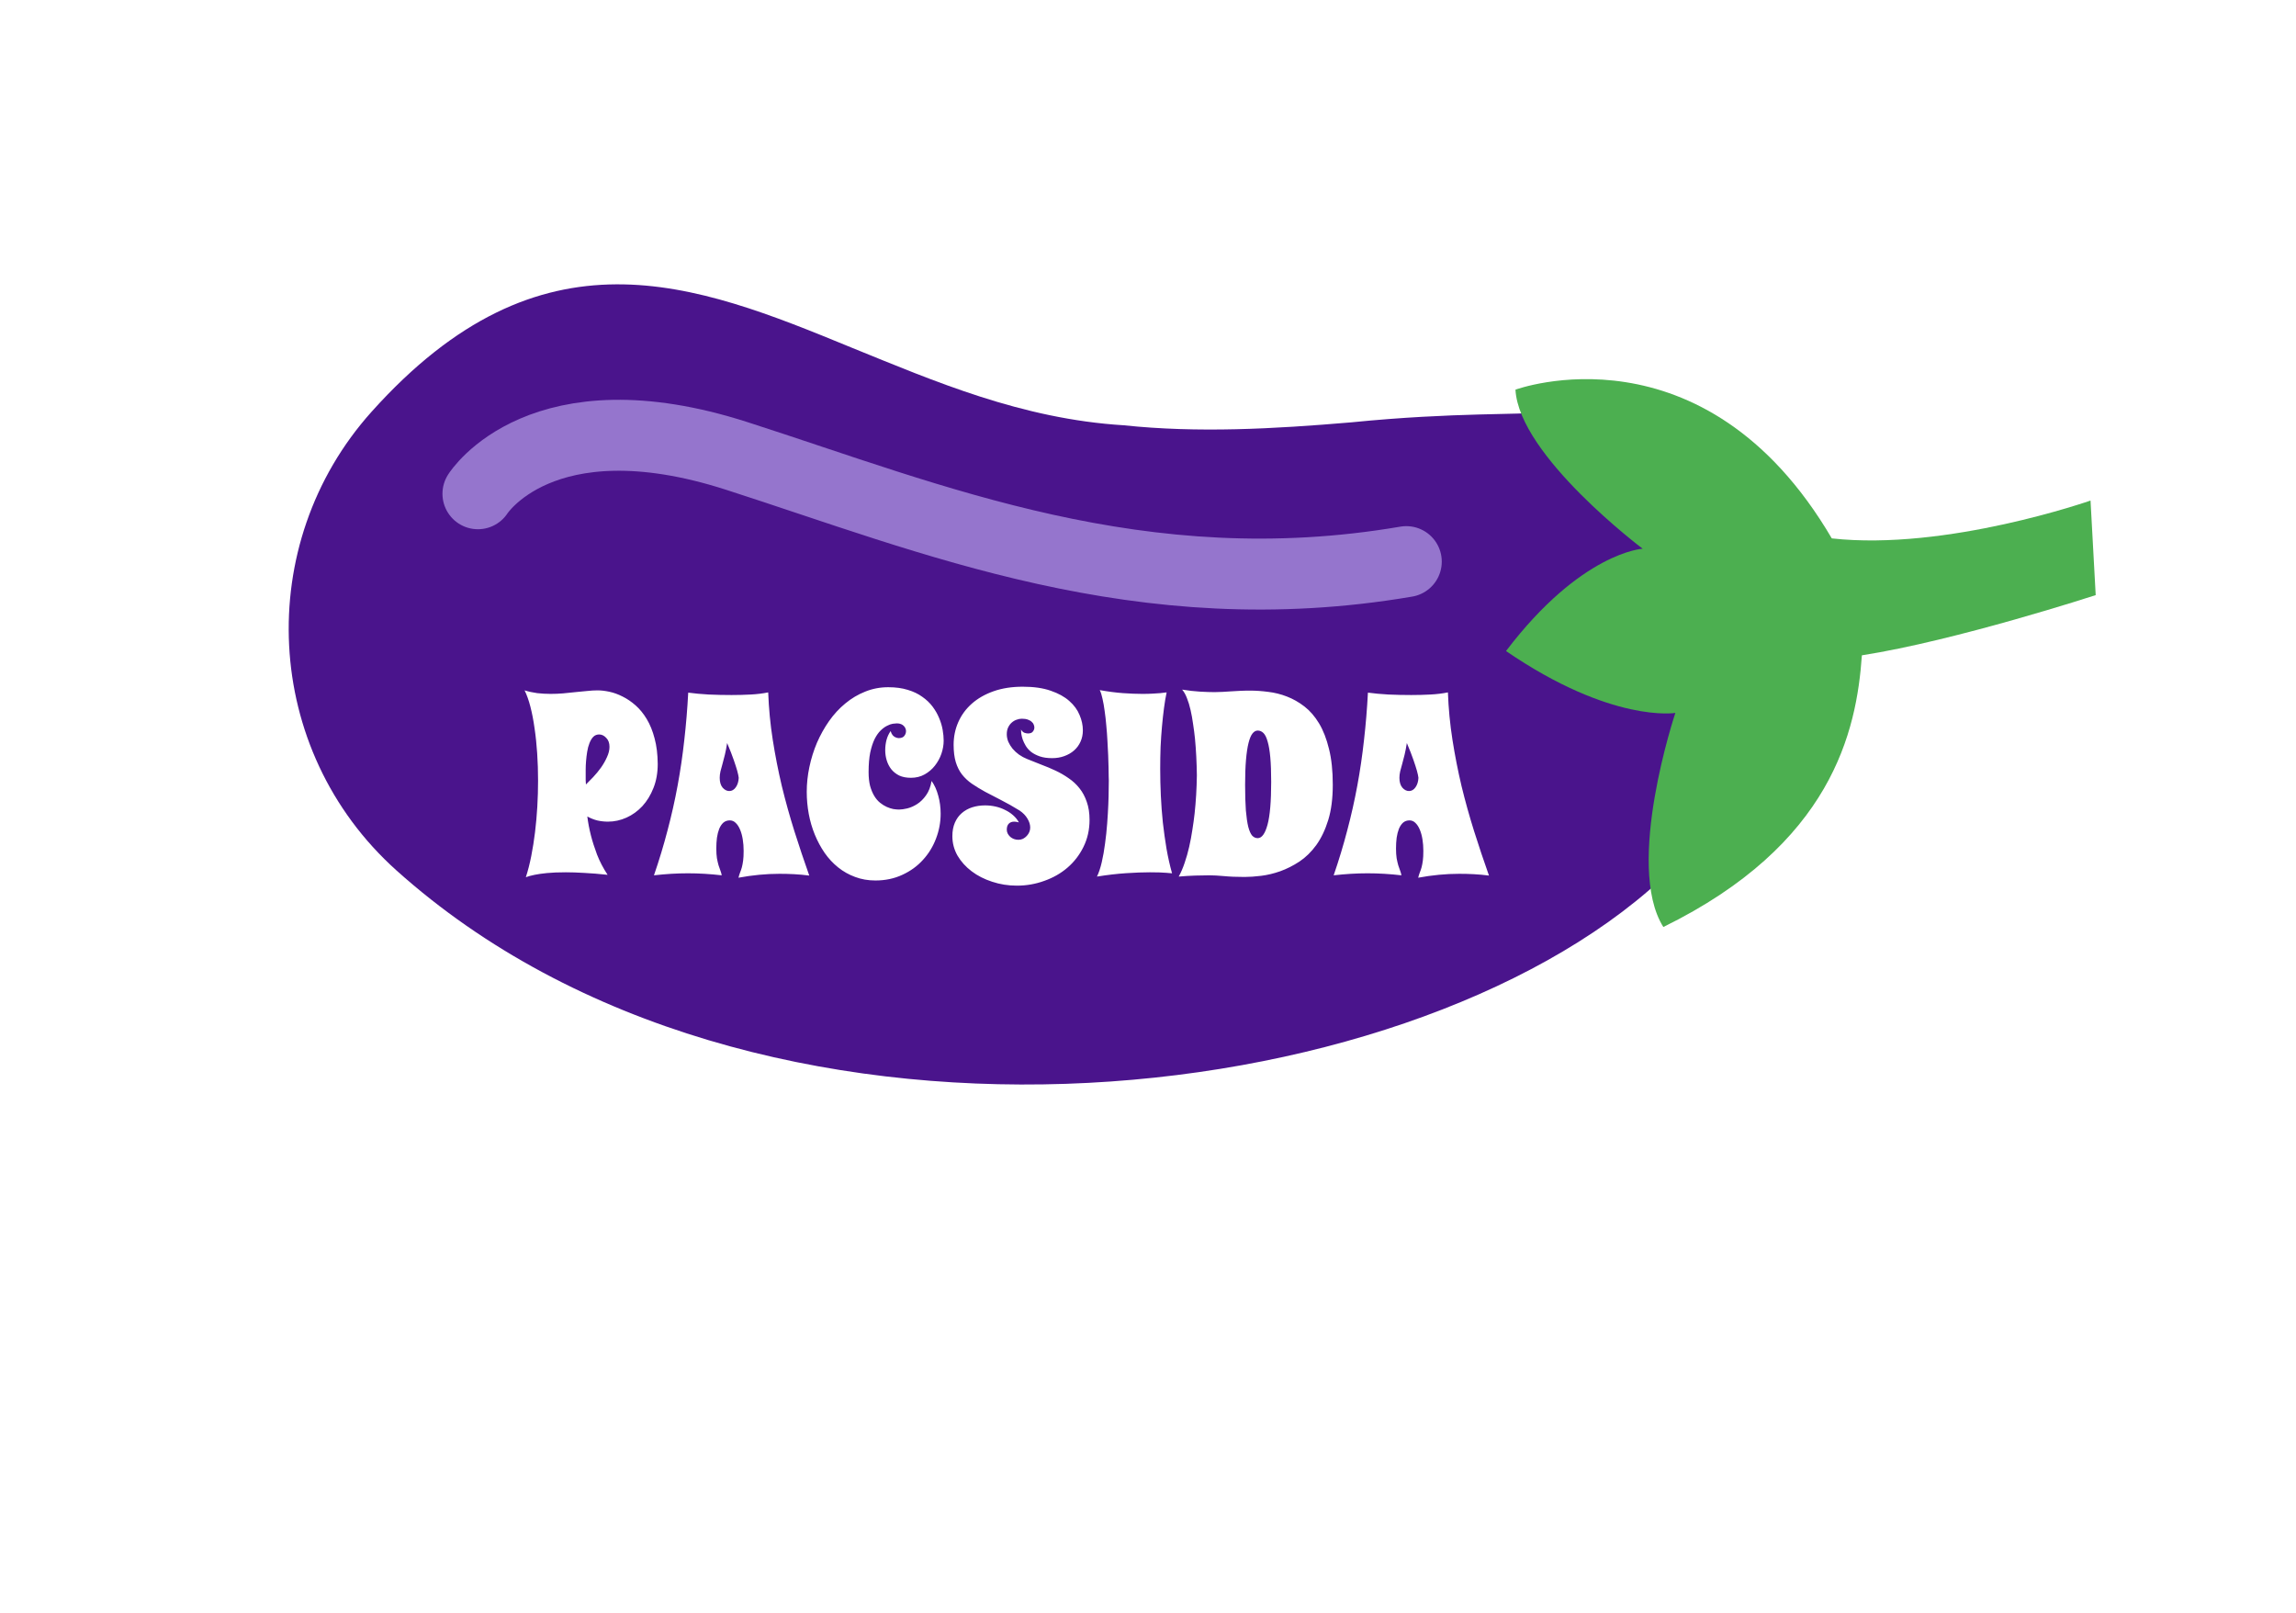 <svg width="712" height="500" viewBox="0 0 712 500" fill="none" xmlns="http://www.w3.org/2000/svg">
<g clip-path="url(#clip0_1_1259)" filter="url(#filter0_d_1_1259)">
<path d="M118.971 231.898C77.225 194.474 74.476 130.659 111.207 89.686C163.877 30.932 211.22 49.669 260.109 69.792C285.673 80.16 312.783 91.914 344.504 93.859C367.429 96.283 390.886 95.002 415.037 92.948C447.211 89.721 468.59 90.76 473.681 89.747C477.306 88.813 505.722 97.555 505.883 100.487C505.883 100.487 548.054 118.772 550.988 159.049C553.923 199.327 513.087 232.436 511.008 234.756C431.202 308.225 229.521 331 118.971 231.898Z" fill="#4A148C"/>
<path d="M644.284 117.194L645.885 146.516C645.885 146.516 602.542 160.646 573.38 165.179C571.729 188.797 564.08 223.77 511.808 249.417C499.732 230.225 515.537 183.042 515.537 183.042C515.537 183.042 495.864 186.322 463.022 163.852C486.345 133.169 505.404 132.129 505.404 132.129C505.404 132.129 467.071 103.342 465.95 82.816C465.95 82.816 524.327 61.248 564.048 128.927C599.555 132.87 644.284 117.194 644.284 117.194Z" fill="#4CAF50"/>
<path d="M144.209 115.088C144.209 115.088 163.826 83.872 224.444 103.355C285.062 122.837 349.785 150.183 432.099 136.131" stroke="#9575CD" stroke-width="22" stroke-miterlimit="10" stroke-linecap="round"/>
<g filter="url(#filter1_d_1_1259)">
<path d="M198.965 197.859C198.965 200.62 198.523 203.107 197.637 205.32C196.778 207.508 195.632 209.383 194.2 210.945C192.768 212.482 191.127 213.667 189.278 214.5C187.429 215.333 185.515 215.75 183.536 215.75C182.442 215.75 181.361 215.633 180.294 215.398C179.226 215.138 178.171 214.721 177.13 214.148C177.364 216.076 177.742 218.055 178.262 220.086C178.705 221.831 179.33 223.784 180.137 225.945C180.971 228.081 182.064 230.177 183.419 232.234C180.762 231.948 178.367 231.753 176.231 231.648C174.122 231.518 172.208 231.453 170.489 231.453C168.171 231.453 166.218 231.531 164.63 231.687C163.067 231.844 161.791 232.026 160.801 232.234C159.656 232.469 158.744 232.716 158.067 232.977C158.718 230.971 159.278 228.784 159.747 226.414C160.215 224.044 160.606 221.57 160.919 218.992C161.231 216.414 161.465 213.784 161.622 211.102C161.778 208.393 161.856 205.711 161.856 203.055C161.856 200.164 161.765 197.339 161.583 194.578C161.4 191.792 161.127 189.187 160.762 186.766C160.424 184.318 159.994 182.091 159.473 180.086C158.952 178.081 158.353 176.401 157.676 175.047C158.926 175.437 160.228 175.724 161.583 175.906C162.963 176.062 164.356 176.141 165.762 176.141C167.038 176.141 168.314 176.089 169.59 175.984C170.893 175.854 172.169 175.724 173.419 175.594C174.669 175.464 175.88 175.346 177.051 175.242C178.223 175.112 179.317 175.047 180.333 175.047C181.426 175.047 182.637 175.19 183.965 175.477C185.32 175.763 186.687 176.258 188.067 176.961C189.447 177.638 190.788 178.549 192.09 179.695C193.393 180.841 194.551 182.26 195.567 183.953C196.583 185.646 197.39 187.638 197.989 189.93C198.614 192.221 198.939 194.865 198.965 197.859ZM176.7 204.227C177.351 203.602 178.093 202.846 178.926 201.961C179.786 201.049 180.593 200.073 181.348 199.031C182.103 197.964 182.728 196.87 183.223 195.75C183.744 194.63 184.005 193.562 184.005 192.547C184.005 191.375 183.666 190.451 182.989 189.773C182.338 189.07 181.609 188.719 180.801 188.719C180.072 188.719 179.46 188.966 178.965 189.461C178.497 189.956 178.106 190.607 177.794 191.414C177.481 192.195 177.247 193.081 177.09 194.07C176.934 195.034 176.817 195.997 176.739 196.961C176.661 197.898 176.622 198.784 176.622 199.617C176.622 200.424 176.622 201.062 176.622 201.531C176.622 201.974 176.622 202.417 176.622 202.859C176.622 203.302 176.648 203.758 176.7 204.227ZM245.958 232.469C244.343 232.26 242.781 232.117 241.27 232.039C239.786 231.961 238.275 231.922 236.739 231.922C232.598 231.922 228.353 232.326 224.005 233.133C224.161 232.508 224.33 231.961 224.512 231.492C224.721 230.997 224.903 230.464 225.059 229.891C225.215 229.292 225.346 228.602 225.45 227.82C225.554 227.039 225.606 226.036 225.606 224.812C225.606 223.562 225.515 222.378 225.333 221.258C225.15 220.112 224.877 219.109 224.512 218.25C224.148 217.365 223.692 216.661 223.145 216.141C222.624 215.62 222.012 215.359 221.309 215.359C220.528 215.359 219.864 215.594 219.317 216.062C218.796 216.531 218.367 217.169 218.028 217.977C217.715 218.784 217.481 219.708 217.325 220.75C217.195 221.792 217.13 222.898 217.13 224.07C217.13 225.242 217.195 226.258 217.325 227.117C217.481 227.951 217.65 228.68 217.833 229.305C218.041 229.93 218.236 230.49 218.419 230.984C218.601 231.453 218.731 231.922 218.809 232.391C217.012 232.182 215.242 232.026 213.497 231.922C211.778 231.818 210.059 231.766 208.34 231.766C206.622 231.766 204.89 231.818 203.145 231.922C201.426 232.026 199.643 232.182 197.794 232.391C199.408 227.703 200.814 223.055 202.012 218.445C203.236 213.836 204.278 209.201 205.137 204.539C205.997 199.878 206.687 195.164 207.208 190.398C207.755 185.633 208.158 180.75 208.419 175.75C210.346 176.01 212.455 176.206 214.747 176.336C217.064 176.44 219.434 176.492 221.856 176.492C223.913 176.492 225.906 176.44 227.833 176.336C229.786 176.232 231.583 176.01 233.223 175.672C233.406 180.646 233.874 185.542 234.63 190.359C235.385 195.177 236.322 199.956 237.442 204.695C238.588 209.409 239.89 214.083 241.348 218.719C242.807 223.328 244.343 227.911 245.958 232.469ZM224.083 202.156C224.031 201.661 223.874 200.932 223.614 199.969C223.38 199.135 223.028 198.042 222.559 196.687C222.09 195.307 221.4 193.536 220.489 191.375C220.281 192.729 220.046 193.94 219.786 195.008C219.525 196.049 219.278 197 219.044 197.859C218.809 198.693 218.601 199.461 218.419 200.164C218.262 200.867 218.184 201.531 218.184 202.156C218.184 203.458 218.484 204.474 219.083 205.203C219.708 205.906 220.398 206.258 221.153 206.258C221.96 206.258 222.637 205.867 223.184 205.086C223.731 204.305 224.031 203.328 224.083 202.156ZM287.637 190.633C287.637 191.961 287.403 193.315 286.934 194.695C286.465 196.049 285.788 197.286 284.903 198.406C284.044 199.5 282.989 200.398 281.739 201.102C280.489 201.805 279.07 202.156 277.481 202.156C276.075 202.156 274.864 201.922 273.848 201.453C272.859 200.958 272.038 200.307 271.387 199.5C270.762 198.693 270.294 197.781 269.981 196.766C269.669 195.75 269.512 194.695 269.512 193.602C269.512 192.508 269.643 191.453 269.903 190.437C270.189 189.396 270.619 188.471 271.192 187.664C271.348 188.211 271.557 188.641 271.817 188.953C272.077 189.24 272.351 189.448 272.637 189.578C272.95 189.734 273.288 189.826 273.653 189.852C274.486 189.852 275.072 189.63 275.411 189.187C275.775 188.745 275.958 188.237 275.958 187.664C275.958 187.404 275.906 187.143 275.801 186.883C275.697 186.596 275.528 186.336 275.294 186.102C275.085 185.867 274.799 185.672 274.434 185.516C274.07 185.359 273.627 185.281 273.106 185.281C272.82 185.281 272.403 185.32 271.856 185.398C271.335 185.477 270.749 185.685 270.098 186.023C269.447 186.336 268.783 186.818 268.106 187.469C267.429 188.12 266.804 189.005 266.231 190.125C265.684 191.245 265.228 192.638 264.864 194.305C264.525 195.971 264.356 198.003 264.356 200.398C264.356 202.039 264.512 203.471 264.825 204.695C265.163 205.893 265.593 206.922 266.114 207.781C266.635 208.641 267.234 209.344 267.911 209.891C268.588 210.437 269.278 210.867 269.981 211.18C270.684 211.492 271.361 211.714 272.012 211.844C272.689 211.948 273.288 212 273.809 212C274.486 212 275.333 211.883 276.348 211.648C277.39 211.388 278.419 210.932 279.434 210.281C280.45 209.63 281.361 208.732 282.169 207.586C283.002 206.44 283.575 204.956 283.887 203.133C284.799 204.409 285.489 205.932 285.958 207.703C286.452 209.474 286.7 211.336 286.7 213.289C286.7 215.945 286.218 218.523 285.255 221.023C284.317 223.497 282.963 225.698 281.192 227.625C279.447 229.552 277.325 231.089 274.825 232.234C272.325 233.406 269.538 233.992 266.465 233.992C264.2 233.992 262.103 233.628 260.176 232.898C258.249 232.195 256.492 231.206 254.903 229.93C253.314 228.654 251.921 227.156 250.723 225.437C249.525 223.693 248.51 221.805 247.676 219.773C246.843 217.742 246.218 215.607 245.801 213.367C245.385 211.102 245.176 208.81 245.176 206.492C245.176 203.94 245.45 201.375 245.997 198.797C246.544 196.193 247.325 193.693 248.34 191.297C249.382 188.901 250.632 186.661 252.09 184.578C253.575 182.469 255.255 180.646 257.13 179.109C259.005 177.547 261.062 176.323 263.301 175.437C265.541 174.526 267.924 174.07 270.45 174.07C272.742 174.07 274.76 174.344 276.505 174.891C278.249 175.411 279.747 176.128 280.997 177.039C282.273 177.924 283.34 178.94 284.2 180.086C285.059 181.232 285.736 182.417 286.231 183.641C286.752 184.865 287.117 186.089 287.325 187.312C287.533 188.51 287.637 189.617 287.637 190.633ZM330.801 187.43C330.801 188.732 330.554 189.917 330.059 190.984C329.59 192.026 328.926 192.924 328.067 193.68C327.208 194.435 326.192 195.021 325.02 195.437C323.874 195.854 322.624 196.062 321.27 196.062C319.786 196.062 318.51 195.88 317.442 195.516C316.4 195.151 315.515 194.695 314.786 194.148C314.083 193.576 313.523 192.951 313.106 192.273C312.689 191.57 312.364 190.893 312.13 190.242C311.921 189.591 311.778 188.992 311.7 188.445C311.648 187.898 311.622 187.482 311.622 187.195C311.934 187.716 312.299 188.055 312.715 188.211C313.132 188.341 313.484 188.406 313.77 188.406C314.499 188.406 315.007 188.211 315.294 187.82C315.606 187.43 315.762 187.013 315.762 186.57C315.762 186.284 315.697 185.984 315.567 185.672C315.463 185.359 315.255 185.073 314.942 184.812C314.656 184.526 314.252 184.292 313.731 184.109C313.236 183.927 312.611 183.836 311.856 183.836C311.335 183.836 310.801 183.94 310.255 184.148C309.708 184.331 309.2 184.63 308.731 185.047C308.288 185.437 307.924 185.932 307.637 186.531C307.351 187.13 307.208 187.833 307.208 188.641C307.208 189.422 307.364 190.203 307.676 190.984C308.015 191.74 308.458 192.456 309.005 193.133C309.577 193.81 310.242 194.422 310.997 194.969C311.778 195.516 312.624 195.971 313.536 196.336C314.968 196.935 316.439 197.521 317.95 198.094C319.486 198.667 320.971 199.292 322.403 199.969C323.835 200.646 325.176 201.427 326.426 202.312C327.702 203.172 328.809 204.201 329.747 205.398C330.71 206.596 331.465 208.003 332.012 209.617C332.585 211.206 332.872 213.068 332.872 215.203C332.872 218.25 332.247 221.036 330.997 223.562C329.773 226.062 328.119 228.211 326.036 230.008C323.978 231.779 321.583 233.146 318.848 234.109C316.14 235.099 313.301 235.594 310.333 235.594C307.65 235.594 305.098 235.19 302.676 234.383C300.255 233.602 298.132 232.521 296.309 231.141C294.486 229.76 293.028 228.146 291.934 226.297C290.867 224.422 290.333 222.404 290.333 220.242C290.333 218.654 290.593 217.26 291.114 216.062C291.635 214.865 292.351 213.875 293.262 213.094C294.2 212.286 295.281 211.687 296.505 211.297C297.755 210.906 299.083 210.711 300.489 210.711C301.583 210.711 302.65 210.828 303.692 211.062C304.76 211.297 305.749 211.648 306.661 212.117C307.598 212.56 308.432 213.107 309.161 213.758C309.916 214.409 310.515 215.151 310.958 215.984C310.411 215.828 309.929 215.75 309.512 215.75C308.809 215.75 308.249 215.958 307.833 216.375C307.416 216.792 307.208 217.417 307.208 218.25C307.208 218.693 307.312 219.109 307.52 219.5C307.728 219.865 307.989 220.19 308.301 220.477C308.64 220.763 309.018 220.984 309.434 221.141C309.877 221.297 310.333 221.375 310.801 221.375C311.322 221.375 311.804 221.271 312.247 221.062C312.689 220.828 313.08 220.529 313.419 220.164C313.757 219.799 314.018 219.396 314.2 218.953C314.382 218.51 314.473 218.055 314.473 217.586C314.473 216.674 314.187 215.75 313.614 214.812C313.067 213.875 312.26 213.042 311.192 212.312C309.161 211.062 307.247 209.982 305.45 209.07C303.653 208.159 301.999 207.299 300.489 206.492C298.978 205.659 297.611 204.826 296.387 203.992C295.189 203.159 294.161 202.195 293.301 201.102C292.468 200.008 291.83 198.732 291.387 197.273C290.945 195.789 290.723 194.005 290.723 191.922C290.723 189.422 291.205 187.078 292.169 184.891C293.132 182.703 294.525 180.802 296.348 179.187C298.197 177.547 300.45 176.258 303.106 175.32C305.762 174.383 308.783 173.914 312.169 173.914C315.58 173.914 318.471 174.331 320.84 175.164C323.21 175.971 325.124 177.026 326.583 178.328C328.067 179.63 329.135 181.089 329.786 182.703C330.463 184.292 330.801 185.867 330.801 187.43ZM358.458 231.766C357.911 231.714 357.299 231.661 356.622 231.609C356.023 231.557 355.307 231.518 354.473 231.492C353.64 231.466 352.676 231.453 351.583 231.453C349.473 231.453 347.025 231.544 344.239 231.727C341.452 231.909 338.432 232.26 335.176 232.781C335.749 231.609 336.244 230.125 336.661 228.328C337.077 226.531 337.416 224.617 337.676 222.586C337.963 220.529 338.184 218.445 338.34 216.336C338.497 214.227 338.614 212.26 338.692 210.437C338.77 208.615 338.809 207.039 338.809 205.711C338.835 204.383 338.848 203.471 338.848 202.977C338.848 202.872 338.835 202.469 338.809 201.766C338.809 201.062 338.796 200.151 338.77 199.031C338.744 197.911 338.705 196.635 338.653 195.203C338.601 193.745 338.523 192.234 338.419 190.672C338.34 189.109 338.223 187.534 338.067 185.945C337.937 184.357 337.768 182.859 337.559 181.453C337.377 180.047 337.156 178.784 336.895 177.664C336.661 176.518 336.374 175.62 336.036 174.969C338.666 175.437 341.075 175.75 343.262 175.906C345.476 176.062 347.468 176.141 349.239 176.141C350.411 176.141 351.465 176.115 352.403 176.062C353.34 176.01 354.135 175.958 354.786 175.906C355.541 175.828 356.205 175.75 356.778 175.672C356.465 177.13 356.192 178.758 355.958 180.555C355.723 182.326 355.515 184.227 355.333 186.258C355.15 188.263 355.007 190.372 354.903 192.586C354.825 194.799 354.786 197.078 354.786 199.422C354.786 202.13 354.851 204.891 354.981 207.703C355.111 210.49 355.32 213.263 355.606 216.023C355.919 218.784 356.296 221.492 356.739 224.148C357.208 226.805 357.781 229.344 358.458 231.766ZM408.301 204.305C408.301 208.549 407.833 212.195 406.895 215.242C405.958 218.289 404.721 220.88 403.184 223.016C401.648 225.125 399.903 226.831 397.95 228.133C395.997 229.409 394.005 230.411 391.973 231.141C389.968 231.844 388.002 232.312 386.075 232.547C384.148 232.781 382.442 232.898 380.958 232.898C378.432 232.898 376.27 232.807 374.473 232.625C372.702 232.469 371.231 232.391 370.059 232.391C368.731 232.391 367.26 232.417 365.645 232.469C364.031 232.521 362.325 232.625 360.528 232.781C361.231 231.505 361.843 230.086 362.364 228.523C362.911 226.935 363.38 225.281 363.77 223.562C364.161 221.844 364.486 220.112 364.747 218.367C365.033 216.596 365.268 214.891 365.45 213.25C365.867 209.396 366.101 205.437 366.153 201.375C366.101 197.339 365.906 193.549 365.567 190.008C365.411 188.497 365.215 186.987 364.981 185.477C364.773 183.94 364.512 182.495 364.2 181.141C363.887 179.76 363.51 178.523 363.067 177.43C362.65 176.336 362.156 175.464 361.583 174.812C363.51 175.125 365.333 175.333 367.051 175.437C368.796 175.542 370.333 175.594 371.661 175.594C372.52 175.594 373.353 175.568 374.161 175.516C374.968 175.464 375.801 175.411 376.661 175.359C377.52 175.307 378.432 175.255 379.395 175.203C380.385 175.151 381.492 175.125 382.715 175.125C384.486 175.125 386.348 175.255 388.301 175.516C390.281 175.75 392.208 176.232 394.083 176.961C395.984 177.69 397.794 178.719 399.512 180.047C401.231 181.375 402.742 183.12 404.044 185.281C405.346 187.443 406.374 190.086 407.13 193.211C407.911 196.31 408.301 200.008 408.301 204.305ZM389.2 203.445C389.2 200.398 389.109 197.859 388.926 195.828C388.744 193.797 388.471 192.169 388.106 190.945C387.768 189.695 387.338 188.81 386.817 188.289C386.296 187.768 385.697 187.508 385.02 187.508C384.421 187.508 383.874 187.82 383.38 188.445C382.911 189.044 382.507 190.021 382.169 191.375C381.83 192.729 381.57 194.474 381.387 196.609C381.205 198.719 381.114 201.284 381.114 204.305C381.114 207.482 381.192 210.138 381.348 212.273C381.531 214.383 381.778 216.076 382.09 217.352C382.429 218.628 382.833 219.539 383.301 220.086C383.796 220.607 384.369 220.867 385.02 220.867C386.296 220.867 387.312 219.474 388.067 216.687C388.822 213.901 389.2 209.487 389.2 203.445ZM456.739 232.469C455.124 232.26 453.562 232.117 452.051 232.039C450.567 231.961 449.057 231.922 447.52 231.922C443.38 231.922 439.135 232.326 434.786 233.133C434.942 232.508 435.111 231.961 435.294 231.492C435.502 230.997 435.684 230.464 435.84 229.891C435.997 229.292 436.127 228.602 436.231 227.82C436.335 227.039 436.387 226.036 436.387 224.812C436.387 223.562 436.296 222.378 436.114 221.258C435.932 220.112 435.658 219.109 435.294 218.25C434.929 217.365 434.473 216.661 433.926 216.141C433.406 215.62 432.794 215.359 432.09 215.359C431.309 215.359 430.645 215.594 430.098 216.062C429.577 216.531 429.148 217.169 428.809 217.977C428.497 218.784 428.262 219.708 428.106 220.75C427.976 221.792 427.911 222.898 427.911 224.07C427.911 225.242 427.976 226.258 428.106 227.117C428.262 227.951 428.432 228.68 428.614 229.305C428.822 229.93 429.018 230.49 429.2 230.984C429.382 231.453 429.512 231.922 429.59 232.391C427.794 232.182 426.023 232.026 424.278 231.922C422.559 231.818 420.84 231.766 419.122 231.766C417.403 231.766 415.671 231.818 413.926 231.922C412.208 232.026 410.424 232.182 408.575 232.391C410.189 227.703 411.596 223.055 412.794 218.445C414.018 213.836 415.059 209.201 415.919 204.539C416.778 199.878 417.468 195.164 417.989 190.398C418.536 185.633 418.939 180.75 419.2 175.75C421.127 176.01 423.236 176.206 425.528 176.336C427.846 176.44 430.215 176.492 432.637 176.492C434.695 176.492 436.687 176.44 438.614 176.336C440.567 176.232 442.364 176.01 444.005 175.672C444.187 180.646 444.656 185.542 445.411 190.359C446.166 195.177 447.103 199.956 448.223 204.695C449.369 209.409 450.671 214.083 452.13 218.719C453.588 223.328 455.124 227.911 456.739 232.469ZM434.864 202.156C434.812 201.661 434.656 200.932 434.395 199.969C434.161 199.135 433.809 198.042 433.34 196.687C432.872 195.307 432.182 193.536 431.27 191.375C431.062 192.729 430.827 193.94 430.567 195.008C430.307 196.049 430.059 197 429.825 197.859C429.59 198.693 429.382 199.461 429.2 200.164C429.044 200.867 428.965 201.531 428.965 202.156C428.965 203.458 429.265 204.474 429.864 205.203C430.489 205.906 431.179 206.258 431.934 206.258C432.741 206.258 433.419 205.867 433.965 205.086C434.512 204.305 434.812 203.328 434.864 202.156Z" fill="white"/>
</g>
</g>
<defs>
<filter id="filter0_d_1_1259" x="-58" y="-228" width="827.728" height="827.728" filterUnits="userSpaceOnUse" color-interpolation-filters="sRGB">
<feFlood flood-opacity="0" result="BackgroundImageFix"/>
<feColorMatrix in="SourceAlpha" type="matrix" values="0 0 0 0 0 0 0 0 0 0 0 0 0 0 0 0 0 0 127 0" result="hardAlpha"/>
<feOffset dx="4" dy="38"/>
<feGaussianBlur stdDeviation="31"/>
<feColorMatrix type="matrix" values="0 0 0 0 0 0 0 0 0 0 0 0 0 0 0 0 0 0 0.5 0"/>
<feBlend mode="normal" in2="BackgroundImageFix" result="effect1_dropShadow_1_1259"/>
<feBlend mode="normal" in="SourceGraphic" in2="effect1_dropShadow_1_1259" result="shape"/>
</filter>
<filter id="filter1_d_1_1259" x="157.676" y="173.914" width="301.062" height="63.68" filterUnits="userSpaceOnUse" color-interpolation-filters="sRGB">
<feFlood flood-opacity="0" result="BackgroundImageFix"/>
<feColorMatrix in="SourceAlpha" type="matrix" values="0 0 0 0 0 0 0 0 0 0 0 0 0 0 0 0 0 0 127 0" result="hardAlpha"/>
<feOffset dx="1" dy="1"/>
<feGaussianBlur stdDeviation="0.5"/>
<feColorMatrix type="matrix" values="0 0 0 0 0 0 0 0 0 0 0 0 0 0 0 0 0 0 0.25 0"/>
<feBlend mode="normal" in2="BackgroundImageFix" result="effect1_dropShadow_1_1259"/>
<feBlend mode="normal" in="SourceGraphic" in2="effect1_dropShadow_1_1259" result="shape"/>
</filter>
<clipPath id="clip0_1_1259">
<rect width="498.352" height="498.352" fill="white" transform="translate(332.653 -204) rotate(41.875)"/>
</clipPath>
</defs>
</svg>
